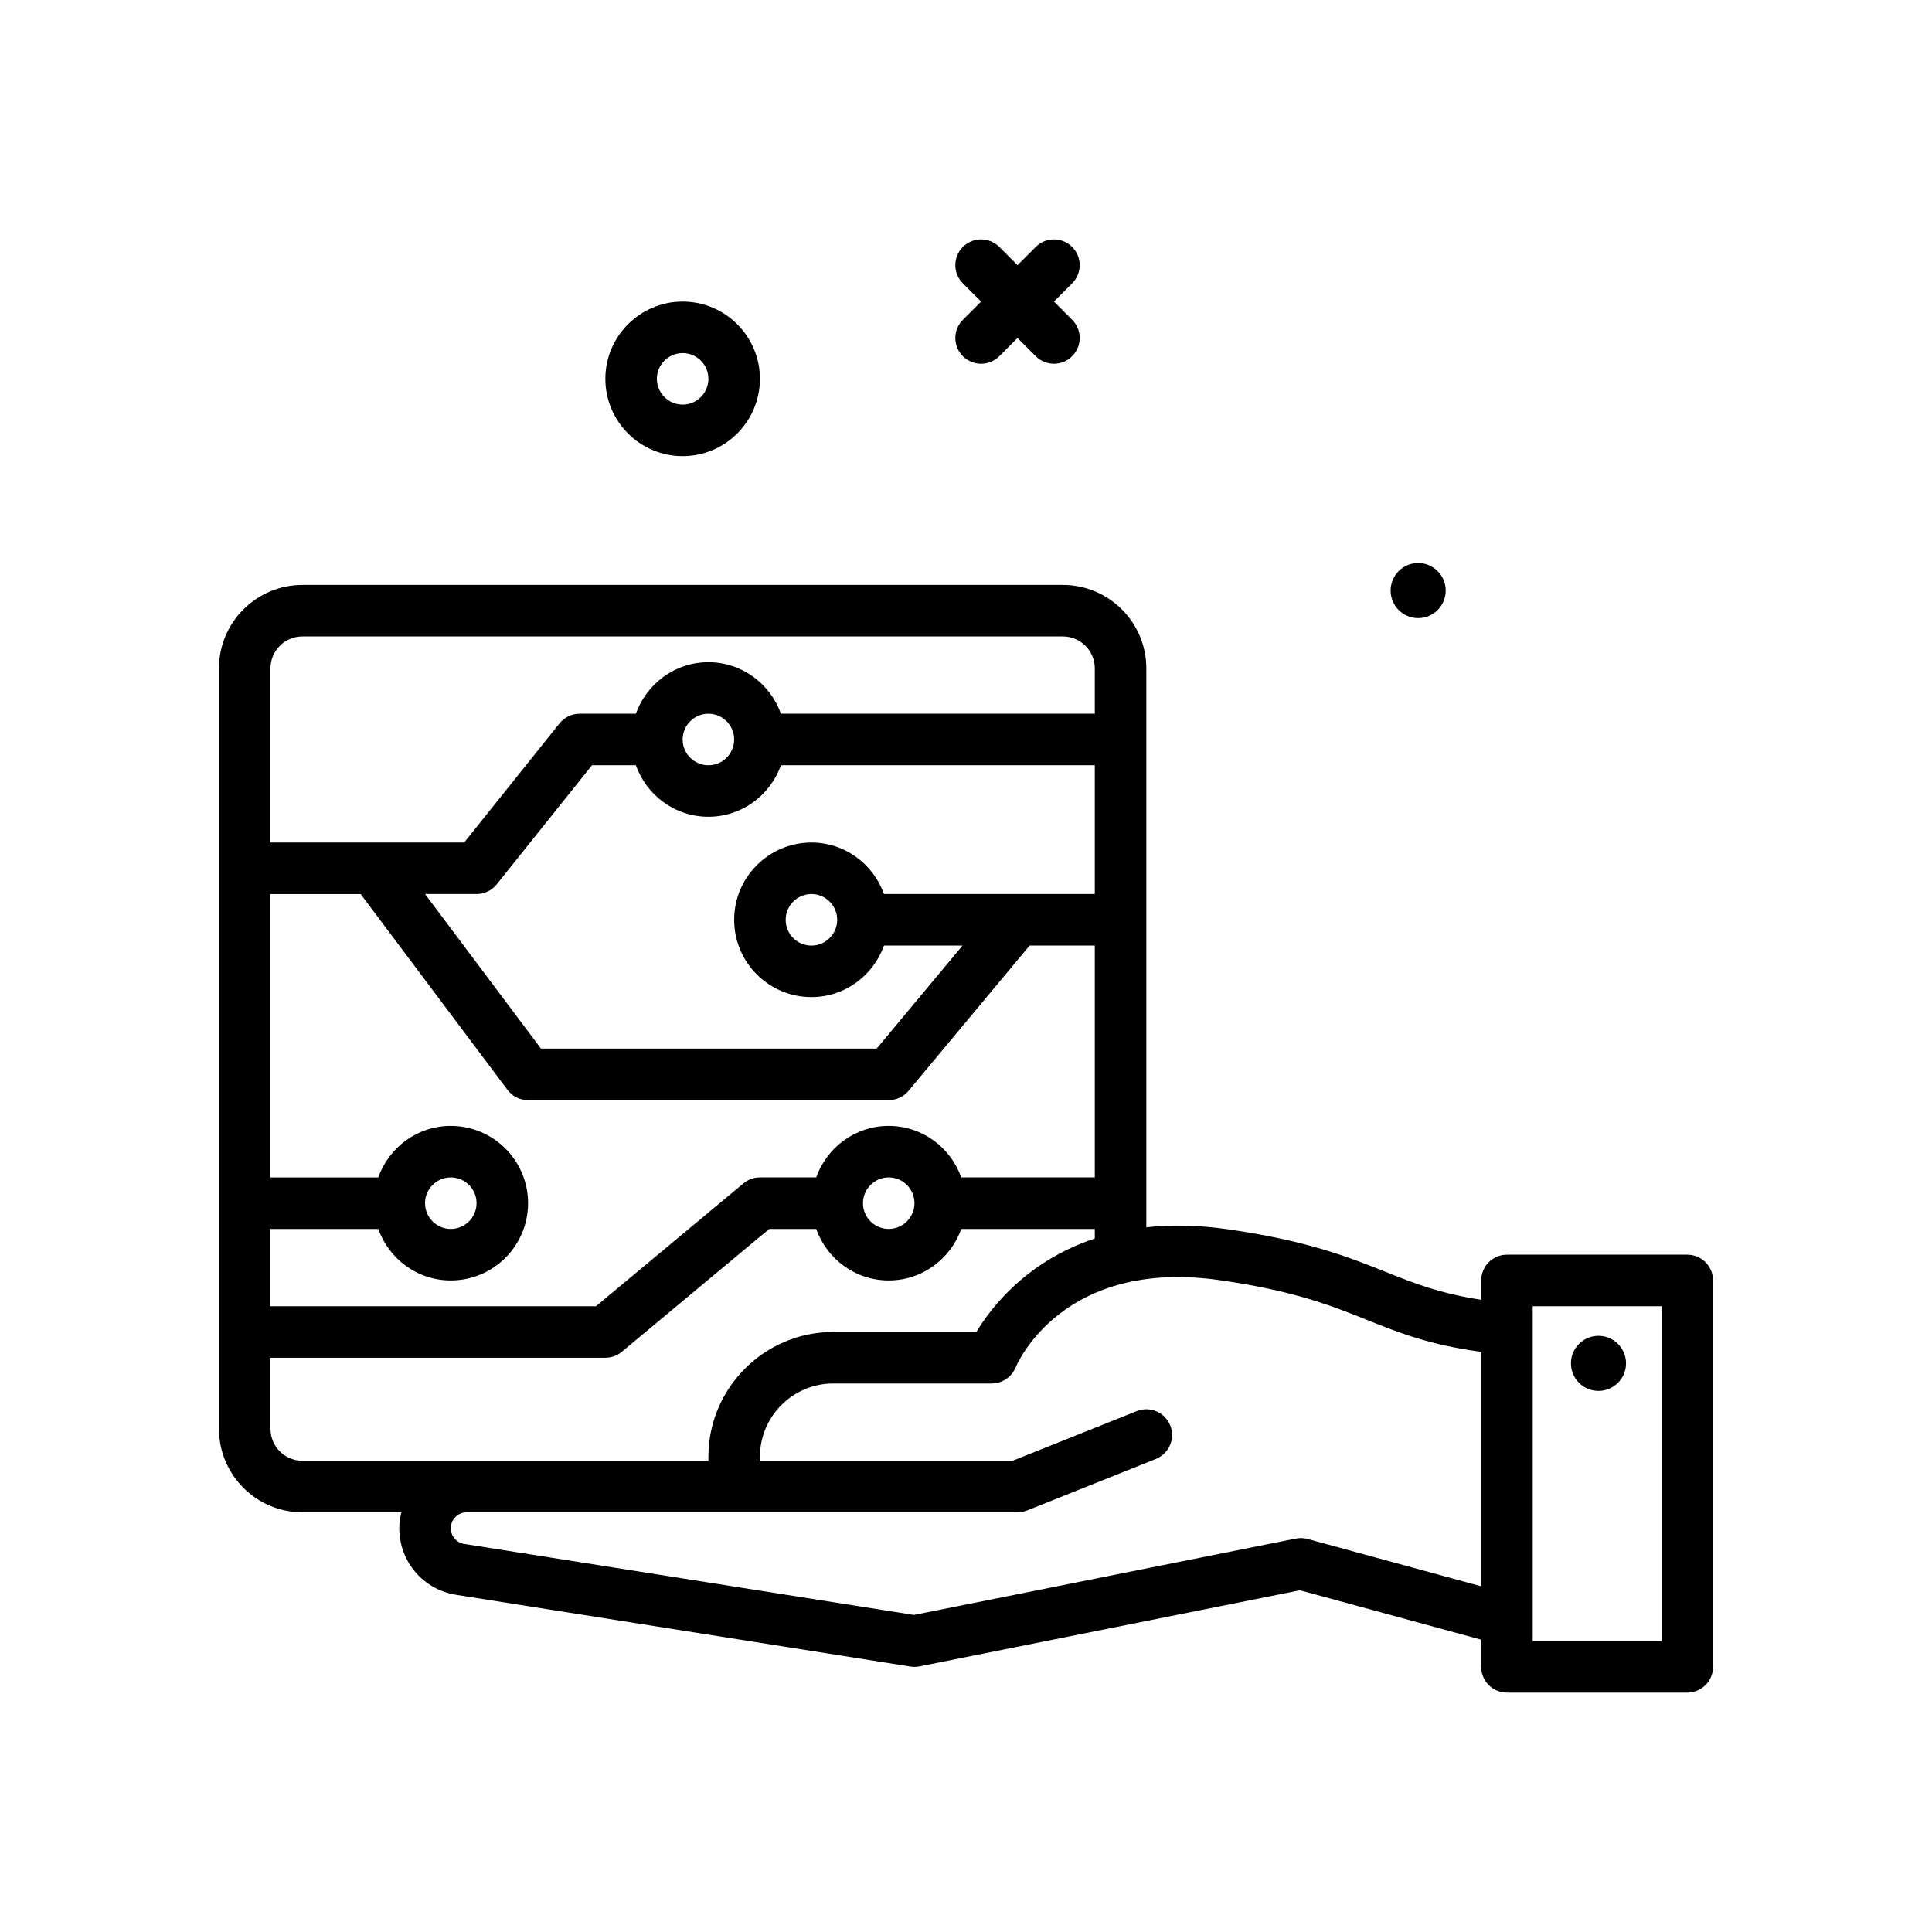 <svg id="ico" enable-background="new 0 0 300 300" height="512" viewBox="0 0 300 300" width="512" xmlns="http://www.w3.org/2000/svg"><g><path d="m220.213 95.98c2.362 0 4.277-1.915 4.277-4.276 0-2.362-1.915-4.277-4.277-4.277s-4.276 1.915-4.276 4.277c-.001 2.361 1.914 4.276 4.276 4.276z"/><path d="m149.516 55.312c.781.781 1.805 1.172 2.828 1.172s2.047-.391 2.828-1.172l2.828-2.828 2.828 2.828c.781.781 1.805 1.172 2.828 1.172s2.047-.391 2.828-1.172c1.562-1.562 1.562-4.094 0-5.656l-2.828-2.828 2.828-2.828c1.562-1.562 1.562-4.094 0-5.656s-4.094-1.562-5.656 0l-2.828 2.828-2.828-2.828c-1.562-1.562-4.094-1.562-5.656 0s-1.562 4.094 0 5.656l2.828 2.828-2.828 2.828c-1.563 1.563-1.563 4.094 0 5.656z"/><path d="m106 70.828c6.617 0 12-5.383 12-12s-5.383-12-12-12-12 5.383-12 12 5.383 12 12 12zm0-16c2.207 0 4 1.795 4 4s-1.793 4-4 4-4-1.795-4-4 1.793-4 4-4z"/><path d="m262 194.828h-28c-2.211 0-4 1.791-4 4v2.999c-6.374-.965-10.348-2.532-14.793-4.312-5.703-2.279-12.164-4.865-24.641-6.646-4.669-.664-8.839-.7-12.566-.294v-86.79c0-7.145-5.812-12.957-12.957-12.957h-118.086c-7.145 0-12.957 5.813-12.957 12.957v118.086c0 7.145 5.812 12.957 12.957 12.957h15.369c-.194.796-.326 1.615-.326 2.471 0 5.182 3.715 9.533 8.836 10.344l70.539 11.137c.207.033.418.049.625.049.262 0 .527-.025.785-.078l59.074-11.814 28.141 7.673v4.218c0 2.209 1.789 4 4 4h28c2.211 0 4-1.791 4-4v-60c0-2.209-1.789-4-4-4zm-112.737-12c-1.656-4.646-6.055-8-11.263-8s-9.606 3.354-11.263 8h-8.737c-.938 0-1.844.328-2.562.928l-22.887 19.072h-50.551v-12h16.737c1.656 4.646 6.055 8 11.263 8 6.617 0 12-5.383 12-12s-5.383-12-12-12c-5.208 0-9.606 3.354-11.263 8h-16.737v-44h14l22.8 30.4c.754 1.008 1.941 1.6 3.199 1.6h56c1.188 0 2.312-.527 3.074-1.439l18.801-22.561h10.126v36zm-7.263 4c0 2.205-1.793 4-4 4s-4-1.795-4-4 1.793-4 4-4 4 1.795 4 4zm-76 0c0-2.205 1.793-4 4-4s4 1.795 4 4-1.793 4-4 4-4-1.795-4-4zm32.737-68c1.656 4.646 6.055 8 11.263 8s9.606-3.354 11.263-8h48.737v20h-32.737c-1.656-4.646-6.055-8-11.263-8-6.617 0-12 5.383-12 12s5.383 12 12 12c5.208 0 9.606-3.354 11.263-8h12.196l-13.333 16h-52.126l-18-24h8c1.215 0 2.363-.553 3.125-1.502l14.797-18.498zm7.263-4c0-2.205 1.793-4 4-4s4 1.795 4 4-1.793 4-4 4-4-1.795-4-4zm20 32c-2.207 0-4-1.795-4-4s1.793-4 4-4 4 1.795 4 4-1.793 4-4 4zm-79.043-48h118.086c2.734 0 4.957 2.225 4.957 4.957v7.043h-48.737c-1.656-4.646-6.055-8-11.263-8s-9.606 3.354-11.263 8h-8.737c-1.215 0-2.363.553-3.125 1.502l-14.797 18.498h-30.078v-27.043c0-2.732 2.223-4.957 4.957-4.957zm-4.957 123.043v-11.043h52c.938 0 1.844-.328 2.562-.928l22.887-19.072h7.288c1.656 4.646 6.055 8 11.263 8s9.606-3.354 11.263-8h20.737v1.488c-10.514 3.486-16.085 10.678-18.391 14.512h-22.223c-10.691 0-19.387 8.697-19.387 19.387v.613h-63.042c-2.734 0-4.957-2.224-4.957-4.957zm161.051 17.098c-.598-.162-1.219-.186-1.836-.062l-59.297 11.859-69.832-11.026c-1.207-.191-2.086-1.219-2.086-2.441 0-1.363 1.109-2.471 2.473-2.471h85.527c.508 0 1.012-.098 1.484-.285l20-8c2.051-.822 3.051-3.148 2.23-5.201s-3.164-3.039-5.199-2.229l-19.285 7.715h-39.23v-.613c0-6.279 5.109-11.387 11.387-11.387h24.613c1.617 0 3.082-.998 3.703-2.49.289-.695 7.379-17.031 31.73-13.551 11.527 1.646 17.258 3.939 22.801 6.158 4.998 1.999 9.767 3.897 17.766 4.972v36.401zm54.949 15.859h-20v-52h20z"/><path d="m248.213 215.98c2.362 0 4.277-1.915 4.277-4.276 0-2.362-1.915-4.277-4.277-4.277s-4.276 1.915-4.276 4.277c-.001 2.361 1.914 4.276 4.276 4.276z"/></g></svg>